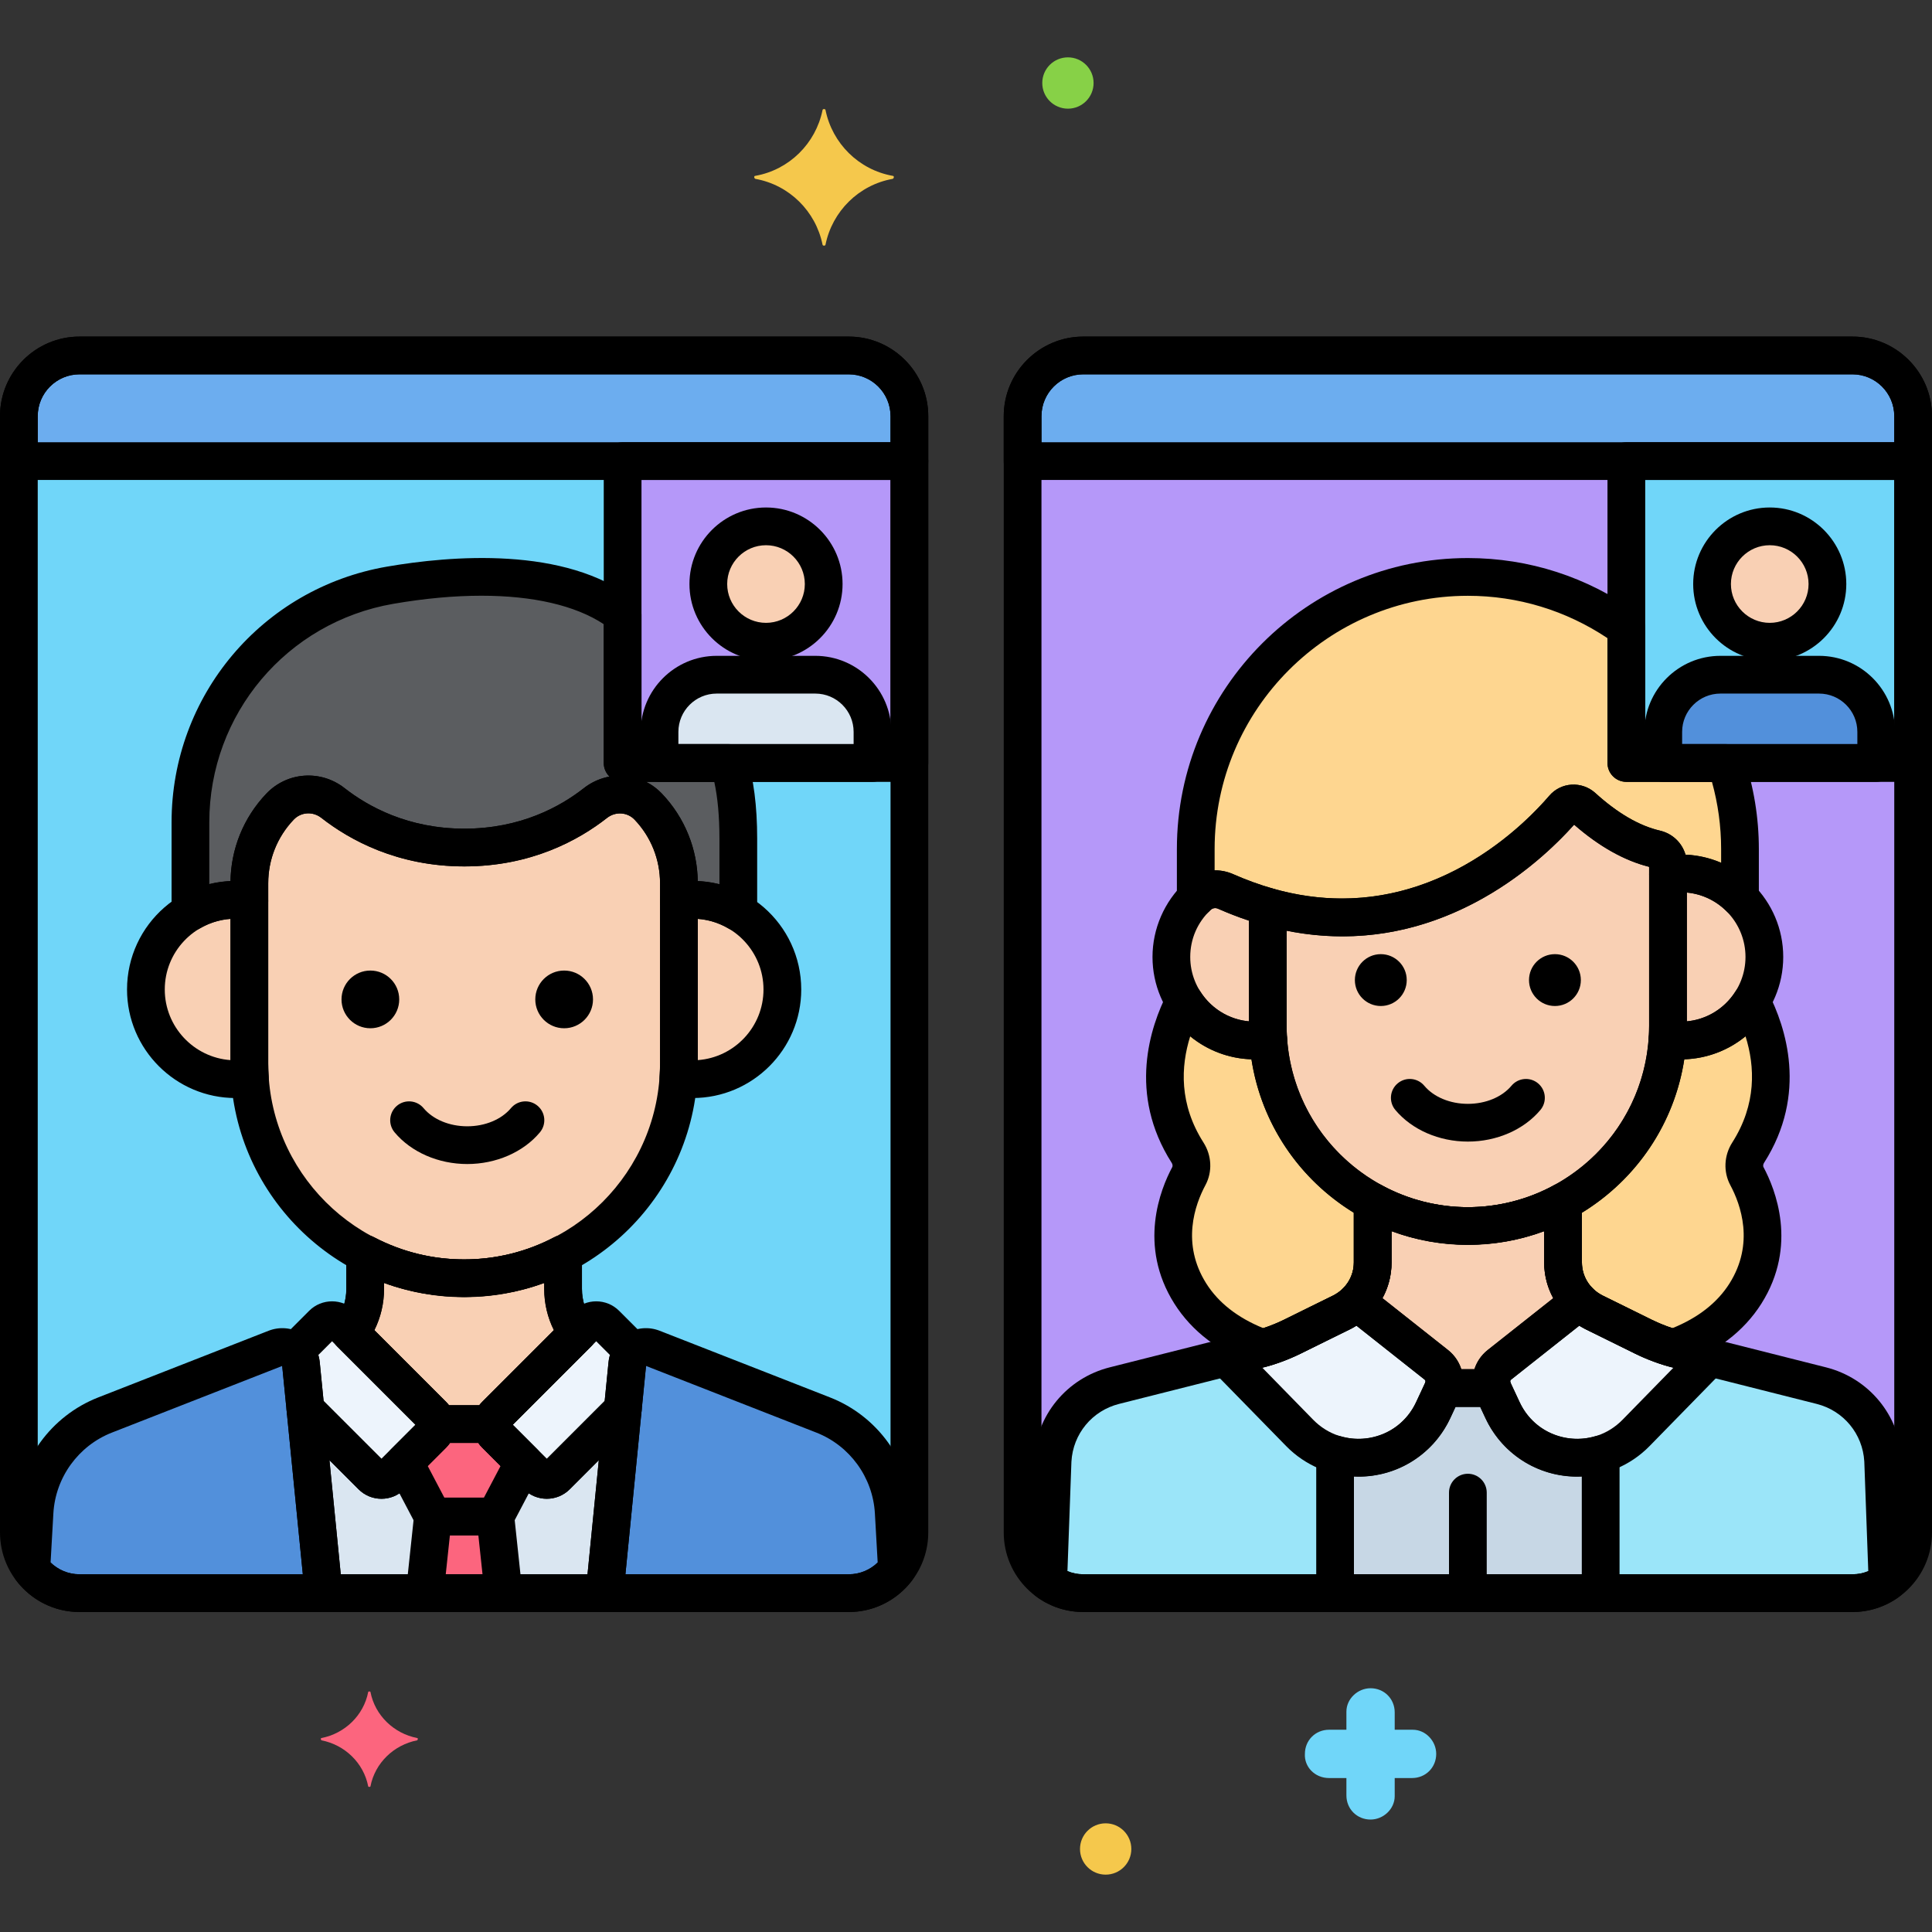 <?xml version="1.0" encoding="utf-8"?>
<!-- Generator: Adobe Illustrator 24.0.0, SVG Export Plug-In . SVG Version: 6.00 Build 0)  -->
<svg version="1.1" xmlns="http://www.w3.org/2000/svg" xmlns:xlink="http://www.w3.org/1999/xlink" x="0px" y="0px"
	 viewBox="0 0 256 256" style="enable-background:new 0 0 256 256;" xml:space="preserve">
<rect x="0" y="0" width="256" height="256" fill="#333333" stroke="none"/>
<style type="text/css">
	.st0{fill:#6CADEF;}
	.st1{fill:#F9D0B4;}
	.st2{fill:#5B5D60;}
	.st3{fill:#9BE5F9;}
	.st4{fill:#FC657E;}
	.st5{fill:#70D6F9;}
	.st6{fill:#F5C84C;}
	.st7{fill:#F98FA6;}
	.st8{fill:#FED690;}
	.st9{fill:#87D147;}
	.st10{fill:#B2E26D;}
	.st11{fill:#EDF4FC;}
	.st12{fill:#FCDD86;}
	.st13{fill:#754E34;}
	.st14{fill:#B598F9;}
	.st15{fill:#5290DB;}
	.st16{fill:#C7D7E5;}
	.st17{fill:#C18E6B;}
	.st18{fill:#DAE6F1;}
	.st19{fill:#3CAADC;}
	.st20{fill:#818182;}
	.st21{fill:#CBEFF7;}
	.st22{fill:#FCA265;}
	.st23{fill:#A57453;}
	.st24{fill:#8652D8;}
	.st25{fill:#966AEA;}
	.st26{fill:#FEB872;}
	.st27{fill:#EDB311;}
	.st28{fill:#EF4460;}
</style>
<g id="Layer_1">
</g>
<g id="Layer_2">
</g>
<g id="Layer_3">
</g>
<g id="Layer_4">
</g>
<g id="Layer_5">
</g>
<g id="Layer_6">
</g>
<g id="Layer_7">
</g>
<g id="Layer_8">
</g>
<g id="Layer_9">
</g>
<g id="Layer_10">
</g>
<g id="Layer_11">
</g>
<g id="Layer_12">
</g>
<g id="Layer_13">
</g>
<g id="Layer_14">
</g>
<g id="Layer_15">
</g>
<g id="Layer_16">
</g>
<g id="Layer_17">
</g>
<g id="Layer_18">
</g>
<g id="Layer_19">
</g>
<g id="Layer_20">
</g>
<g id="Layer_21">
</g>
<g id="Layer_22">
</g>
<g id="Layer_23">
</g>
<g id="Layer_24">
</g>
<g id="Layer_25">
</g>
<g id="Layer_26">
</g>
<g id="Layer_27">
</g>
<g id="Layer_28">
</g>
<g id="Layer_29">
</g>
<g id="Layer_30">
</g>
<g id="Layer_31">
</g>
<g id="Layer_32">
</g>
<g id="Layer_33">
</g>
<g id="Layer_34">
</g>
<g id="Layer_35">
</g>
<g id="Layer_36">
</g>
<g id="Layer_37">
</g>
<g id="Layer_38">
</g>
<g id="Layer_39">
</g>
<g id="Layer_40">
</g>
<g id="Layer_41">
</g>
<g id="Layer_42">
</g>
<g id="Layer_43">
</g>
<g id="Layer_44">
</g>
<g id="Layer_45">
	<g>
		<g>
			<g>
				<path class="st14" d="M245.459,47.1H143.541c-4.423,0-8.041,3.618-8.041,8.041v147.918c0,4.422,3.618,8.041,8.041,8.041h101.918
					c4.423,0,8.041-3.619,8.041-8.041V55.141C253.5,50.719,249.882,47.1,245.459,47.1z"/>
			</g>
		</g>
		<g>
			<g>
				<path class="st5" d="M112.459,47.1H10.541c-4.423,0-8.041,3.618-8.041,8.041v147.918c0,4.422,3.618,8.041,8.041,8.041h101.918
					c4.423,0,8.041-3.619,8.041-8.041V55.141C120.5,50.719,116.882,47.1,112.459,47.1z"/>
			</g>
		</g>
		<g>
			<g>
				<path class="st0" d="M112.459,47.1H10.541c-4.423,0-8.041,3.618-8.041,8.041V61.1h118v-5.959
					C120.5,50.718,116.882,47.1,112.459,47.1z"/>
			</g>
		</g>
		<g>
			<g>
				<path class="st0" d="M245.459,47.1H143.541c-4.423,0-8.041,3.618-8.041,8.041V61.1h118v-5.959
					C253.5,50.718,249.882,47.1,245.459,47.1z"/>
			</g>
		</g>
		<g>
			<g>
				<path class="st3" d="M249.527,193.538c-0.265-4.751-3.588-8.777-8.202-9.939l-5.27-1.33c-0.494-0.125-13.042-3.292-13.689-3.455
					c-1.584-0.399-3.122-0.964-4.587-1.687l-6.556-3.232c-2.518-1.241-4.112-3.805-4.112-6.612v-8.041
					c-3.756,2.047-8.055,3.213-12.612,3.213s-8.856-1.165-12.612-3.213v8.041c0,2.807-1.594,5.371-4.112,6.612l-6.555,3.232
					c-1.465,0.722-3.003,1.288-4.587,1.687c-0.094,0.023-13.602,3.434-13.688,3.455l-5.27,1.33
					c-4.614,1.162-7.937,5.188-8.202,9.939l-0.584,16.061c1.316,0.941,2.92,1.501,4.652,1.501h101.918
					c1.732,0,3.336-0.561,4.652-1.501L249.527,193.538z"/>
			</g>
		</g>
		<g>
			<g>
				<path class="st18" d="M73.721,195.572c-0.701,0.701-1.837,0.701-2.538,0l-5.514-5.514c-0.701-0.701-0.701-1.837,0-2.538
					l10.882-10.882c-1.234-1.664-1.939-3.706-1.939-5.857v-4.631c-3.93,2.057-8.389,3.229-13.111,3.229s-9.181-1.172-13.111-3.229
					v4.631c0,2.151-0.705,4.193-1.94,5.857l10.882,10.882c0.701,0.701,0.701,1.837,0,2.538l-5.514,5.514
					c-0.701,0.701-1.837,0.701-2.538,0l-8.802-8.802l2.41,24.33h37.226l2.41-24.33L73.721,195.572z"/>
			</g>
		</g>
		<g>
			<g>
				<path class="st15" d="M118.424,200.392c-0.327-5.757-3.98-10.796-9.35-12.897l-22.567-8.831
					c-1.537-0.602-3.224,0.431-3.386,2.074L80.113,211.1h32.346c2.603,0,4.92-1.259,6.392-3.191L118.424,200.392z"/>
			</g>
		</g>
		<g>
			<g>
				<path class="st15" d="M39.879,180.738c-0.163-1.643-1.849-2.676-3.386-2.074l-22.567,8.831c-5.37,2.101-9.023,7.14-9.35,12.897
					l-0.427,7.517c1.472,1.933,3.789,3.191,6.392,3.191h32.346L39.879,180.738z"/>
			</g>
		</g>
		<g>
			<g>
				<path class="st1" d="M74.611,170.781v-4.631c-3.93,2.057-8.389,3.229-13.111,3.229s-9.181-1.172-13.111-3.229v4.631
					c0,2.151-0.705,4.193-1.94,5.857l10.882,10.882c0.327,0.327,0.495,0.749,0.517,1.177h7.304c0.022-0.428,0.19-0.85,0.517-1.177
					l10.882-10.882C75.316,174.974,74.611,172.932,74.611,170.781z"/>
			</g>
		</g>
		<g>
			<g>
				<path class="st11" d="M57.331,187.52l-12.062-12.062c-0.701-0.701-1.837-0.701-2.538,0l-3.676,3.677
					c0.445,0.396,0.76,0.948,0.825,1.604l0.597,6.032l8.802,8.802c0.701,0.701,1.837,0.701,2.538,0l5.514-5.514
					C58.032,189.357,58.032,188.22,57.331,187.52z"/>
			</g>
		</g>
		<g>
			<g>
				<path class="st11" d="M80.269,175.457c-0.701-0.701-1.837-0.701-2.538,0L65.669,187.52c-0.701,0.701-0.701,1.837,0,2.538
					l5.514,5.514c0.701,0.701,1.837,0.701,2.538,0l8.802-8.802l0.597-6.032c0.065-0.657,0.38-1.208,0.825-1.604L80.269,175.457z"/>
			</g>
		</g>
		<g>
			<g>
				<polygon class="st4" points="65.634,200.942 57.366,200.942 56.284,211.1 66.716,211.1 				"/>
			</g>
		</g>
		<g>
			<g>
				<path class="st4" d="M65.669,190.058c-0.374-0.374-0.542-0.871-0.517-1.361h-7.304c0.025,0.49-0.143,0.987-0.517,1.361
					l-3.727,3.727l3.762,7.158h8.267l3.762-7.158L65.669,190.058z"/>
			</g>
		</g>
		<g>
			<g>
				<path class="st11" d="M190.321,180.846l-10.589-8.376c-0.564,0.567-1.214,1.059-1.955,1.424l-6.555,3.232
					c-1.465,0.722-3.003,1.288-4.587,1.687c-0.034,0.009-1.874,0.473-4.192,1.058l9.77,9.994c5.332,5.454,14.471,3.896,17.695-3.016
					l1.218-2.611C191.675,183.058,191.342,181.655,190.321,180.846z"/>
			</g>
		</g>
		<g>
			<g>
				<path class="st11" d="M222.366,178.813c-1.584-0.399-3.122-0.964-4.587-1.687l-6.556-3.232
					c-0.742-0.366-1.391-0.857-1.955-1.424l-10.589,8.376c-1.021,0.808-1.354,2.212-0.803,3.393l1.218,2.611
					c3.224,6.912,12.364,8.47,17.695,3.016l9.769-9.994C224.367,179.318,222.599,178.872,222.366,178.813z"/>
			</g>
		</g>
		<g>
			<g>
				<path class="st1" d="M207.112,167.283v-8.041c-3.756,2.047-8.055,3.213-12.612,3.213s-8.856-1.165-12.612-3.213v8.041
					c0,1.98-0.805,3.828-2.156,5.187h0l10.589,8.376c0.933,0.738,1.282,1.971,0.919,3.078h6.521
					c-0.364-1.107-0.014-2.34,0.919-3.078l10.589-8.376C207.917,171.111,207.112,169.263,207.112,167.283z"/>
			</g>
		</g>
		<g>
			<g>
				<path class="st16" d="M199.094,186.85l-1.218-2.611c-0.048-0.103-0.081-0.209-0.115-0.315v0h-6.521v0
					c-0.035,0.106-0.067,0.212-0.115,0.315l-1.218,2.611c-2.397,5.139-8.061,7.311-13.002,5.85v18.4h35.191v-18.4
					C207.155,194.16,201.491,191.988,199.094,186.85z"/>
			</g>
		</g>
		<g>
			<g>
				<path class="st1" d="M222.717,115.731c-0.579,0-1.147,0.049-1.702,0.135v20.073c0,0.598-0.027,1.19-0.067,1.778
					c0.577,0.093,1.165,0.154,1.768,0.154c6.114,0,11.07-4.956,11.07-11.07S228.831,115.731,222.717,115.731z"/>
			</g>
		</g>
		<g>
			<g>
				<path class="st1" d="M219.385,112.498c-2.683-0.622-5.941-2.176-9.675-5.569c-0.739-0.671-1.877-0.616-2.527,0.142
					c-4.038,4.714-18.358,19.014-39.198,13.078v15.791c0,14.583,11.932,26.515,26.515,26.515s26.515-11.932,26.515-26.515v-21.422
					C221.015,113.543,220.333,112.717,219.385,112.498z"/>
			</g>
		</g>
		<g>
			<g>
				<path class="st1" d="M167.985,135.939v-15.791c-1.821-0.519-3.691-1.19-5.608-2.037c-1.236-0.546-2.681-0.295-3.667,0.63
					c-2.151,2.017-3.497,4.878-3.497,8.06c0,6.114,4.957,11.07,11.07,11.07c0.604,0,1.191-0.062,1.768-0.154
					C168.012,137.129,167.985,136.537,167.985,135.939z"/>
			</g>
		</g>
		<g>
			<g>
				<path class="st8" d="M231.64,152.735c5.064-7.943,2.673-15.676,0.438-20.043c-1.96,3.109-5.415,5.18-9.362,5.18
					c-0.603,0-1.191-0.062-1.768-0.154c-0.623,9.277-6.066,17.289-13.837,21.524v8.041c0,2.574,1.351,4.93,3.515,6.263
					c0.867,0.534-0.233-0.093,7.152,3.581c0.994,0.49,2.306,1.009,3.318,1.326c0.201,0.063,0.404,0.118,0.606,0.175
					c3.902-1.428,7.345-3.695,9.575-7.226c4.089-6.474,1.703-12.746,0.198-15.554C230.947,154.861,231.038,153.678,231.64,152.735z"
					/>
			</g>
		</g>
		<g>
			<g>
				<path class="st8" d="M168.051,137.717c-0.577,0.093-1.165,0.154-1.768,0.154c-3.947,0-7.401-2.072-9.362-5.18
					c-2.234,4.368-4.626,12.101,0.439,20.044c0.602,0.943,0.693,2.126,0.164,3.113c-1.505,2.808-3.891,9.08,0.198,15.554
					c2.23,3.531,5.673,5.798,9.575,7.226c0.202-0.057,0.406-0.112,0.606-0.175c1.011-0.317,2.324-0.836,3.318-1.326
					c7.865-3.913,6.35-3.087,7.152-3.581c2.164-1.333,3.515-3.689,3.515-6.263v-8.041
					C174.117,155.007,168.674,146.995,168.051,137.717z"/>
			</g>
		</g>
		<g>
			<g>
				<path class="st1" d="M85.893,106.882c-1.861-1.952-4.886-2.131-7.008-0.466c-3.354,2.632-9.157,5.886-17.354,5.886
					c-8.217,0-14.051-3.27-17.419-5.906c-2.119-1.659-5.139-1.473-6.996,0.475l-0.01,0.01c-2.61,2.737-4.066,6.373-4.066,10.155
					v23.884c0,15.652,12.806,28.458,28.459,28.458c15.652,0,28.459-12.806,28.459-28.458v-23.884
					C89.959,113.254,88.503,109.618,85.893,106.882z"/>
			</g>
		</g>
		<g>
			<g>
				<path class="st1" d="M91.785,119.231c-0.622,0-1.231,0.052-1.826,0.145v21.544c0,0.642-0.029,1.277-0.072,1.908
					c0.62,0.1,1.25,0.166,1.898,0.166c6.562,0,11.882-5.32,11.882-11.882C103.667,124.55,98.347,119.231,91.785,119.231z"/>
			</g>
		</g>
		<g>
			<g>
				<path class="st1" d="M33.041,140.92v-21.544c-0.596-0.092-1.204-0.145-1.826-0.145c-6.562,0-11.882,5.32-11.882,11.882
					c0,6.562,5.32,11.882,11.882,11.882c0.648,0,1.278-0.066,1.898-0.166v0C33.071,142.196,33.041,141.562,33.041,140.92z"/>
			</g>
		</g>
		<g>
			<g>
				<path class="st8" d="M228.687,101.1H215.5V83.25c-5.925-4.273-13.179-6.805-21-6.805c-19.831,0-36.056,16.226-36.056,36.056
					v6.516c0.09-0.09,0.173-0.188,0.266-0.275c0.986-0.925,2.43-1.176,3.667-0.63c1.917,0.847,3.787,1.518,5.608,2.037
					c20.84,5.936,35.16-8.365,39.198-13.078c0.649-0.758,1.788-0.813,2.527-0.142c3.734,3.393,6.992,4.947,9.675,5.569
					c0.949,0.22,1.631,1.045,1.631,2.02v1.349c0.555-0.086,1.122-0.135,1.702-0.135c3.063,0,5.835,1.245,7.839,3.255v-6.485
					C230.556,108.52,229.892,104.688,228.687,101.1z"/>
			</g>
		</g>
		<g>
			<g>
				<path class="st2" d="M96.557,101.1H82.5V81.429c-6.773-5.324-18.8-5.957-30.801-3.884c-15.29,2.64-26.465,15.899-26.465,31.416
					v11.897c1.758-1.028,3.797-1.626,5.981-1.626c0.622,0,1.231,0.052,1.826,0.145v-2.339c0-3.782,1.456-7.418,4.066-10.155
					l0.01-0.01c1.857-1.947,4.877-2.133,6.996-0.475c3.368,2.636,9.202,5.906,17.419,5.906c8.197,0,14-3.254,17.354-5.887
					c2.121-1.665,5.147-1.485,7.008,0.466c2.61,2.737,4.066,6.373,4.066,10.155v2.339c0.596-0.092,1.205-0.145,1.826-0.145
					c2.21,0,4.271,0.614,6.044,1.665v-9.769C97.829,106.699,97.33,103.461,96.557,101.1z"/>
			</g>
		</g>
		<g>
			<g>
				<rect x="82.5" y="61.1" class="st14" width="38" height="40"/>
			</g>
		</g>
		<g>
			<g>
				<rect x="215.5" y="61.1" class="st5" width="38" height="40"/>
			</g>
		</g>
		<g>
			<g>
				<circle class="st1" cx="101.5" cy="77.388" r="7.643"/>
			</g>
		</g>
		<g>
			<g>
				<path class="st18" d="M108.033,89.402H94.967c-4.167,0-7.577,3.41-7.577,7.577v4.121h28.221v-4.121
					C115.61,92.812,112.201,89.402,108.033,89.402z"/>
			</g>
		</g>
		<g>
			<g>
				<circle class="st1" cx="234.5" cy="77.388" r="7.643"/>
			</g>
		</g>
		<g>
			<g>
				<path class="st15" d="M241.033,89.402h-13.066c-4.167,0-7.577,3.41-7.577,7.577v4.121h28.221v-4.121
					C248.61,92.812,245.201,89.402,241.033,89.402z"/>
			</g>
		</g>
		<g>
			<g>
				<path class="st5" d="M187.206,229.2h-2.4v-2.3c0-1.8-1.4-3.2-3.2-3.2c-1.7,0-3.2,1.4-3.2,3.1v2.4h-2.3c-1.8,0-3.2,1.4-3.2,3.2
					c-0.1,1.7,1.3,3.2,3.2,3.2h2.3v2.3c0,1.8,1.4,3.2,3.2,3.2c1.7,0,3.2-1.4,3.2-3.1v-2.4h2.3c1.8,0,3.2-1.4,3.2-3.2
					C190.306,230.7,188.906,229.2,187.206,229.2z"/>
			</g>
		</g>
		<g>
			<g>
				<path class="st6" d="M146.506,241.6c-1.878,0-3.4,1.522-3.4,3.4c0,1.878,1.522,3.4,3.4,3.4c1.878,0,3.4-1.522,3.4-3.4
					C149.906,243.122,148.384,241.6,146.506,241.6z"/>
			</g>
		</g>
		<g>
			<g>
				<path class="st9" d="M141.506,7.6c-1.878,0-3.4,1.522-3.4,3.4c0,1.878,1.522,3.4,3.4,3.4c1.878,0,3.4-1.522,3.4-3.4
					C144.906,9.122,143.384,7.6,141.506,7.6z"/>
			</g>
		</g>
		<g>
			<g>
				<path class="st4" d="M55.288,230.3c-3.1-0.6-5.6-3-6.2-6.1c0-0.1-0.3-0.1-0.3,0c-0.6,3.1-3.1,5.5-6.2,6.1c-0.1,0-0.1,0.2,0,0.3
					c3.1,0.6,5.6,3,6.2,6.1c0,0.1,0.3,0.1,0.3,0c0.6-3.1,3.1-5.5,6.2-6.1C55.388,230.5,55.388,230.3,55.288,230.3z"/>
			</g>
		</g>
		<g>
			<g>
				<path class="st6" d="M118.288,23.3c-4.5-0.8-8-4.3-8.9-8.7c0-0.2-0.4-0.2-0.4,0c-0.9,4.4-4.4,7.9-8.9,8.7c-0.2,0-0.2,0.3,0,0.4
					c4.5,0.8,8,4.3,8.9,8.7c0,0.2,0.4,0.2,0.4,0c0.9-4.4,4.4-7.9,8.9-8.7C118.488,23.6,118.488,23.3,118.288,23.3z"/>
			</g>
		</g>
		<g>
			<g>
				<g>
					<path d="M245.459,44.6H143.541C137.729,44.6,133,49.329,133,55.141v147.918c0,5.813,4.729,10.541,10.541,10.541h101.918
						c5.813,0,10.541-4.729,10.541-10.541V55.141C256,49.329,251.271,44.6,245.459,44.6z M251,203.059
						c0,3.055-2.485,5.541-5.541,5.541H143.541c-3.056,0-5.541-2.486-5.541-5.541V55.141c0-3.055,2.485-5.541,5.541-5.541h101.918
						c3.056,0,5.541,2.486,5.541,5.541V203.059z"/>
				</g>
			</g>
		</g>
		<g>
			<g>
				<path d="M194.5,195.281c-1.381,0-2.5,1.119-2.5,2.5v12.886c0,1.381,1.119,2.5,2.5,2.5s2.5-1.119,2.5-2.5v-12.886
					C197,196.4,195.881,195.281,194.5,195.281z"/>
			</g>
		</g>
		<g>
			<g>
				<path d="M203.804,143.552c-1.059-0.886-2.635-0.748-3.522,0.31c-1.262,1.505-3.423,2.404-5.781,2.404s-4.52-0.899-5.781-2.405
					c-0.886-1.057-2.464-1.197-3.521-0.31c-1.059,0.887-1.197,2.463-0.311,3.522c2.2,2.625,5.794,4.193,9.613,4.193
					s7.412-1.567,9.613-4.192C205,146.016,204.861,144.439,203.804,143.552z"/>
			</g>
		</g>
		<g>
			<g>
				<path d="M206.036,126.43c-1.897,0-3.435,1.538-3.435,3.436c0,1.897,1.538,3.435,3.435,3.435c1.897,0,3.436-1.538,3.436-3.435
					C209.471,127.968,207.933,126.43,206.036,126.43z"/>
			</g>
		</g>
		<g>
			<g>
				<path d="M182.964,126.43c-1.897,0-3.436,1.538-3.436,3.436c0,1.897,1.538,3.435,3.436,3.435s3.435-1.538,3.435-3.435
					C186.4,127.968,184.861,126.43,182.964,126.43z"/>
			</g>
		</g>
		<g>
			<g>
				<g>
					<path d="M112.459,44.6H10.541C4.729,44.6,0,49.329,0,55.141v147.918c0,5.813,4.729,10.541,10.541,10.541h101.918
						c5.813,0,10.541-4.729,10.541-10.541V55.141C123,49.329,118.271,44.6,112.459,44.6z M118,203.059
						c0,3.055-2.485,5.541-5.541,5.541H10.541C7.485,208.6,5,206.114,5,203.059V55.141c0-3.055,2.485-5.541,5.541-5.541h101.918
						c3.056,0,5.541,2.486,5.541,5.541V203.059z"/>
				</g>
			</g>
		</g>
		<g>
			<g>
				<path d="M71.229,146.52c-1.056-0.886-2.634-0.748-3.521,0.31c-1.265,1.509-3.431,2.41-5.794,2.41
					c-2.364,0-4.53-0.901-5.795-2.41c-0.886-1.057-2.464-1.196-3.521-0.31c-1.059,0.887-1.197,2.464-0.311,3.522
					c2.203,2.629,5.802,4.198,9.627,4.198c3.824,0,7.423-1.569,9.626-4.198C72.427,148.984,72.288,147.407,71.229,146.52z"/>
			</g>
		</g>
		<g>
			<g>
				<path d="M74.753,128.603c-2.112,0-3.824,1.712-3.824,3.823c0,2.112,1.712,3.823,3.824,3.823c2.112,0,3.823-1.712,3.823-3.823
					C78.576,130.314,76.865,128.603,74.753,128.603z"/>
			</g>
		</g>
		<g>
			<g>
				<path d="M49.075,128.603c-2.112,0-3.823,1.712-3.823,3.823c0,2.112,1.712,3.823,3.823,3.823c2.112,0,3.824-1.712,3.824-3.823
					C52.898,130.314,51.187,128.603,49.075,128.603z"/>
			</g>
		</g>
		<g>
			<g>
				<g>
					<path d="M112.459,44.6H10.541C4.729,44.6,0,49.329,0,55.141V61.1c0,1.381,1.119,2.5,2.5,2.5h118c1.381,0,2.5-1.119,2.5-2.5
						v-5.959C123,49.329,118.271,44.6,112.459,44.6z M118,58.6H5v-3.459c0-3.055,2.485-5.541,5.541-5.541h101.918
						c3.056,0,5.541,2.486,5.541,5.541V58.6z"/>
				</g>
			</g>
		</g>
		<g>
			<g>
				<g>
					<path d="M245.459,44.6H143.541C137.729,44.6,133,49.329,133,55.141V61.1c0,1.381,1.119,2.5,2.5,2.5h118
						c1.381,0,2.5-1.119,2.5-2.5v-5.959C256,49.329,251.271,44.6,245.459,44.6z M251,58.6H138v-3.459
						c0-3.055,2.485-5.541,5.541-5.541h101.918c3.056,0,5.541,2.486,5.541,5.541V58.6z"/>
				</g>
			</g>
		</g>
		<g>
			<g>
				<g>
					<path d="M252.024,193.447c0-0.016-0.001-0.032-0.002-0.048c-0.327-5.875-4.381-10.788-10.086-12.224l-18.96-4.786
						c-1.413-0.356-2.789-0.862-4.092-1.504l-6.556-3.232c-1.676-0.826-2.717-2.5-2.717-4.37v-8.041
						c0-0.882-0.465-1.699-1.224-2.149c-0.757-0.45-1.697-0.467-2.473-0.046c-3.491,1.903-7.438,2.908-11.416,2.908
						s-7.925-1.005-11.416-2.908c-0.773-0.421-1.715-0.404-2.473,0.046c-0.759,0.45-1.224,1.267-1.224,2.149v8.041
						c0,1.869-1.041,3.543-2.717,4.37l-6.557,3.232c-1.302,0.643-2.678,1.148-4.087,1.503c-0.094,0.023-13.615,3.437-13.693,3.457
						l-5.27,1.33c-5.706,1.437-9.76,6.349-10.089,12.272l-0.585,16.061c-0.031,0.838,0.361,1.637,1.044,2.125
						c1.801,1.288,3.913,1.968,6.106,1.968h101.918c2.193,0,4.306-0.68,6.106-1.968c0.683-0.488,1.075-1.286,1.044-2.125
						L252.024,193.447z M245.459,208.6H143.541c-0.726,0-1.436-0.144-2.099-0.421l0.527-14.501c0.205-3.679,2.743-6.754,6.316-7.654
						l5.276-1.331c0.177-0.045,13.513-3.412,13.682-3.454c1.755-0.442,3.465-1.071,5.082-1.869l6.556-3.232
						c3.396-1.674,5.506-5.067,5.506-8.854v-4.159c6.449,2.409,13.775,2.409,20.225,0v4.159c0,3.787,2.109,7.18,5.506,8.854
						l6.555,3.232c1.618,0.798,3.328,1.427,5.082,1.868l18.96,4.786c3.565,0.897,6.1,3.962,6.314,7.631l0.528,14.524
						C246.895,208.457,246.185,208.6,245.459,208.6z"/>
				</g>
			</g>
		</g>
		<g>
			<g>
				<g>
					<path d="M83.593,184.51c-0.956-0.452-2.091-0.254-2.837,0.492l-8.304,8.304l-4.517-4.518l10.383-10.383
						c0.877-0.876,0.979-2.262,0.24-3.257c-0.947-1.276-1.447-2.786-1.447-4.367v-4.631c0-0.875-0.457-1.686-1.205-2.139
						c-0.75-0.453-1.681-0.483-2.454-0.076c-3.732,1.953-7.754,2.944-11.952,2.944s-8.22-0.99-11.951-2.944
						c-0.773-0.406-1.705-0.376-2.454,0.076c-0.748,0.453-1.205,1.264-1.205,2.139v4.631c0,1.582-0.501,3.091-1.447,4.367
						c-0.739,0.995-0.638,2.381,0.239,3.258l10.383,10.383l-4.517,4.517l-8.304-8.303c-0.746-0.747-1.881-0.944-2.837-0.492
						c-0.955,0.452-1.522,1.455-1.419,2.506l2.41,24.33c0.127,1.279,1.203,2.253,2.488,2.253h37.227
						c1.285,0,2.361-0.975,2.488-2.253l2.41-24.33C85.115,185.965,84.548,184.962,83.593,184.51z M77.849,208.6H45.151
						l-1.498-15.118l3.857,3.857c0.812,0.812,1.89,1.258,3.037,1.258s2.226-0.446,3.037-1.258l5.514-5.514
						c0.812-0.812,1.258-1.89,1.258-3.038s-0.446-2.226-1.258-3.037l-9.493-9.493c0.845-1.693,1.284-3.554,1.284-5.478v-0.796
						c6.787,2.49,14.435,2.491,21.222,0v0.796c0,1.924,0.439,3.784,1.283,5.478l-9.493,9.493c-0.812,0.812-1.258,1.89-1.258,3.038
						s0.446,2.226,1.258,3.037l5.514,5.515c0,0,0,0,0,0c1.676,1.673,4.4,1.673,6.074-0.001l3.857-3.857L77.849,208.6z"/>
				</g>
			</g>
		</g>
		<g>
			<g>
				<g>
					<path d="M120.92,200.25c-0.382-6.713-4.674-12.634-10.935-15.083l-22.567-8.831c-1.468-0.575-3.081-0.432-4.426,0.392
						c-1.345,0.824-2.204,2.196-2.359,3.764l-3.008,30.362c-0.069,0.703,0.161,1.402,0.636,1.925
						c0.474,0.523,1.146,0.822,1.853,0.822h32.346c3.305,0,6.359-1.522,8.381-4.177c0.36-0.474,0.54-1.062,0.507-1.656
						L120.92,200.25z M112.459,208.6H82.872l2.724-27.608l22.567,8.831c4.446,1.739,7.494,5.944,7.765,10.71l0.369,6.5
						C115.266,208.038,113.906,208.6,112.459,208.6z"/>
				</g>
			</g>
		</g>
		<g>
			<g>
				<g>
					<path d="M42.367,180.491c-0.155-1.569-1.016-2.94-2.36-3.764c-1.344-0.824-2.958-0.966-4.425-0.392l-22.567,8.831
						c-6.261,2.45-10.553,8.371-10.935,15.083l-0.427,7.517c-0.033,0.595,0.146,1.182,0.507,1.656
						c2.021,2.654,5.076,4.177,8.381,4.177h32.346c0.706,0,1.379-0.298,1.853-0.822c0.475-0.523,0.705-1.222,0.636-1.925
						L42.367,180.491z M10.541,208.6c-1.447,0-2.807-0.563-3.838-1.567l0.369-6.5c0.271-4.767,3.318-8.971,7.765-10.71l22.557-8.826
						l2.733,27.604H10.541z"/>
				</g>
			</g>
		</g>
		<g>
			<g>
				<g>
					<path d="M78.559,175.148c-0.947-1.276-1.447-2.786-1.447-4.367v-4.631c0-0.875-0.457-1.686-1.205-2.139
						c-0.75-0.453-1.681-0.483-2.454-0.076c-3.732,1.953-7.754,2.944-11.952,2.944s-8.22-0.991-11.952-2.944
						c-0.773-0.406-1.705-0.376-2.454,0.076c-0.748,0.453-1.205,1.264-1.205,2.139v4.631c0,1.581-0.5,3.091-1.447,4.367
						c-0.738,0.995-0.637,2.381,0.24,3.257l10.7,10.701c0.197,1.192,1.231,2.091,2.467,2.091h7.303c1.235,0,2.27-0.898,2.467-2.091
						l10.7-10.701C79.195,177.529,79.297,176.143,78.559,175.148z M63.901,185.752c-0.14,0.14-0.27,0.289-0.388,0.445h-4.027
						c-0.118-0.156-0.248-0.305-0.388-0.445l-9.493-9.494c0.844-1.693,1.283-3.554,1.283-5.478v-0.796
						c6.787,2.491,14.436,2.491,21.223,0v0.796c0,1.924,0.439,3.784,1.283,5.478L63.901,185.752z"/>
				</g>
			</g>
		</g>
		<g>
			<g>
				<g>
					<path d="M59.099,185.752L47.037,173.69c-1.674-1.675-4.4-1.675-6.074,0l-3.676,3.676c-0.487,0.486-0.752,1.144-0.732,1.832
						c0.021,0.688,0.322,1.329,0.836,1.787l0.598,6.032c0.058,0.575,0.312,1.112,0.721,1.521l8.802,8.803
						c0.838,0.836,1.937,1.255,3.037,1.255c1.1,0,2.2-0.419,3.037-1.256l5.514-5.514c0.812-0.812,1.258-1.89,1.258-3.038
						C60.356,187.642,59.91,186.563,59.099,185.752z M50.548,193.306l-7.672-7.672l-0.509-5.14
						c-0.032-0.324-0.096-0.642-0.188-0.949L44,177.724l11.064,11.065L50.548,193.306z"/>
				</g>
			</g>
		</g>
		<g>
			<g>
				<g>
					<path d="M86.444,179.206c0.02-0.688-0.244-1.354-0.731-1.84l-3.676-3.676c-1.674-1.675-4.4-1.675-6.074,0l-12.062,12.062
						c-0.812,0.811-1.258,1.89-1.258,3.037c0,1.147,0.446,2.226,1.258,3.037l5.514,5.516c0.838,0.836,1.938,1.255,3.037,1.255
						c1.1,0,2.2-0.419,3.037-1.256l8.802-8.802c0.409-0.409,0.663-0.946,0.721-1.521L85.608,181
						C86.122,180.543,86.424,179.894,86.444,179.206z M80.633,180.494l-0.509,5.14l-7.672,7.672l-4.517-4.518L79,177.724
						l1.821,1.821C80.729,179.853,80.665,180.17,80.633,180.494z"/>
				</g>
			</g>
		</g>
		<g>
			<g>
				<g>
					<path d="M69.202,210.835l-1.082-10.158c-0.136-1.271-1.208-2.235-2.486-2.235h-8.268c-1.278,0-2.351,0.964-2.486,2.235
						l-1.082,10.158c-0.075,0.705,0.153,1.409,0.627,1.936c0.475,0.527,1.15,0.829,1.859,0.829h10.432
						c0.709,0,1.385-0.301,1.859-0.829C69.049,212.244,69.277,211.541,69.202,210.835z M59.064,208.6l0.55-5.158h3.771l0.55,5.158
						H59.064z"/>
				</g>
			</g>
		</g>
		<g>
			<g>
				<g>
					<path d="M71.163,192.017l-3.52-3.521c-0.046-0.567-0.284-1.106-0.681-1.523c-0.473-0.496-1.127-0.777-1.812-0.777h-7.303
						c-0.685,0-1.339,0.281-1.812,0.777c-0.396,0.417-0.635,0.956-0.681,1.523l-3.52,3.521c-0.774,0.774-0.955,1.961-0.445,2.931
						l3.762,7.158c0.432,0.822,1.284,1.337,2.213,1.337h8.268c0.929,0,1.781-0.515,2.213-1.337l3.762-7.158
						C72.118,193.979,71.938,192.791,71.163,192.017z M64.123,198.442h-5.246l-2.203-4.191l2.424-2.424
						c0.194-0.194,0.367-0.405,0.52-0.63h3.766c0.151,0.224,0.324,0.435,0.519,0.628l2.425,2.426L64.123,198.442z"/>
				</g>
			</g>
		</g>
		<g>
			<g>
				<g>
					<path d="M191.871,178.885l-10.589-8.376c-0.998-0.789-2.428-0.704-3.323,0.198c-0.401,0.403-0.835,0.722-1.288,0.945
						l-6.556,3.232c-1.304,0.643-2.681,1.149-4.1,1.506l-4.186,1.057c-0.868,0.219-1.552,0.884-1.795,1.746
						c-0.243,0.861-0.007,1.786,0.618,2.426l9.77,9.994c2.546,2.604,6.014,4.038,9.593,4.037c0.748,0,1.502-0.063,2.253-0.19
						c4.34-0.74,8.042-3.563,9.903-7.553l1.218-2.61C194.436,183.055,193.811,180.418,191.871,178.885z M188.858,183.182
						l-1.218,2.61c-1.185,2.54-3.449,4.267-6.212,4.738c-2.76,0.472-5.471-0.408-7.43-2.413l-6.731-6.886
						c1.744-0.441,3.446-1.068,5.059-1.863l6.557-3.233c0.29-0.143,0.573-0.302,0.851-0.477l9.037,7.148
						C188.883,182.897,188.92,183.051,188.858,183.182z"/>
				</g>
			</g>
		</g>
		<g>
			<g>
				<g>
					<path d="M228.965,179.193c-0.243-0.861-0.927-1.527-1.794-1.746l-4.194-1.059c-1.411-0.355-2.788-0.861-4.092-1.504
						l-6.555-3.232c-0.454-0.224-0.888-0.542-1.289-0.946c-0.895-0.9-2.324-0.986-3.323-0.198l-10.588,8.375
						c-1.94,1.534-2.565,4.17-1.52,6.411l1.218,2.611c0,0,0,0,0,0c1.861,3.99,5.563,6.813,9.903,7.553
						c0.751,0.128,1.504,0.19,2.253,0.19c3.578,0,7.047-1.434,9.593-4.037l9.77-9.994
						C228.972,180.979,229.208,180.054,228.965,179.193z M215.001,188.118c-1.959,2.004-4.663,2.885-7.43,2.413
						c-2.763-0.471-5.027-2.198-6.212-4.738v0l-1.218-2.611c-0.062-0.131-0.024-0.285,0.089-0.375l9.036-7.148
						c0.277,0.175,0.562,0.334,0.852,0.478l6.556,3.232c1.613,0.795,3.314,1.422,5.059,1.863L215.001,188.118z"/>
				</g>
			</g>
		</g>
		<g>
			<g>
				<g>
					<g>
						<path d="M211.041,170.708c-0.921-0.927-1.429-2.143-1.429-3.425v-8.041c0-0.882-0.465-1.699-1.224-2.149
							c-0.757-0.45-1.697-0.467-2.473-0.046c-3.491,1.903-7.438,2.908-11.416,2.908s-7.925-1.005-11.416-2.908
							c-0.773-0.421-1.715-0.404-2.473,0.046c-0.759,0.45-1.224,1.267-1.224,2.149v8.041c0,1.282-0.508,2.498-1.429,3.424
							c-0.502,0.505-0.766,1.201-0.723,1.912c0.042,0.711,0.386,1.371,0.944,1.813l10.589,8.375c0.12,0.096,0.126,0.241,0.095,0.336
							c-0.25,0.762-0.12,1.598,0.35,2.247c0.471,0.649,1.224,1.034,2.025,1.034h6.521c0.802,0,1.555-0.385,2.025-1.034
							c0.47-0.649,0.6-1.485,0.35-2.247c-0.031-0.095-0.025-0.241,0.095-0.336l10.589-8.376c0.559-0.442,0.902-1.101,0.944-1.812
							C211.807,171.908,211.544,171.212,211.041,170.708z M197.129,178.886c-0.841,0.665-1.438,1.557-1.753,2.539h-1.752
							c-0.314-0.982-0.912-1.874-1.753-2.539l-8.695-6.878c0.791-1.436,1.212-3.051,1.212-4.725v-4.159
							c6.449,2.409,13.775,2.409,20.225,0v4.159c0,1.674,0.421,3.289,1.212,4.725L197.129,178.886z"/>
					</g>
				</g>
			</g>
		</g>
		<g>
			<g>
				<g>
					<path d="M213.592,190.697c-0.631-0.473-1.447-0.619-2.205-0.395c-4.037,1.193-8.252-0.704-10.027-4.509l-1.188-2.542
						l-0.032-0.097c-0.334-1.031-1.294-1.729-2.378-1.729h-6.521c-1.084,0-2.047,0.727-2.381,1.758l-1.218,2.611
						c-1.775,3.806-5.989,5.703-10.027,4.509c-0.759-0.225-1.575-0.077-2.205,0.395c-0.632,0.472-1.004,1.214-1.004,2.003v18.4
						c0,1.381,1.119,2.5,2.5,2.5h35.191c1.381,0,2.5-1.119,2.5-2.5v-18.4C214.596,191.911,214.224,191.169,213.592,190.697z
						 M209.596,208.6h-30.191v-12.955c5.329,0.262,10.408-2.68,12.768-7.739l0.691-1.482h3.273l0.691,1.482
						c2.358,5.059,7.425,8,12.768,7.739V208.6z"/>
				</g>
			</g>
		</g>
		<g>
			<g>
				<g>
					<path d="M222.717,113.231c-0.68,0-1.381,0.055-2.084,0.164c-1.219,0.189-2.117,1.238-2.117,2.471v20.073
						c0,0.541-0.025,1.076-0.062,1.608c-0.088,1.29,0.821,2.433,2.098,2.638c0.778,0.125,1.486,0.186,2.165,0.186
						c7.482,0,13.57-6.087,13.57-13.57S230.199,113.231,222.717,113.231z M223.516,135.334v-17.066
						c4.353,0.404,7.771,4.077,7.771,8.533S227.868,134.93,223.516,135.334z"/>
				</g>
			</g>
		</g>
		<g>
			<g>
				<g>
					<path d="M219.949,110.062c-2.738-0.635-5.618-2.312-8.559-4.983c-0.854-0.776-1.995-1.178-3.149-1.109
						c-1.153,0.072-2.204,0.596-2.957,1.474v0c-3.065,3.577-12.969,13.611-27.471,13.61c-2.873,0-5.929-0.394-9.145-1.31
						c-0.75-0.215-1.564-0.064-2.19,0.409c-0.626,0.472-0.994,1.211-0.994,1.995v15.791c0,15.999,13.017,29.016,29.016,29.016
						s29.016-13.017,29.016-29.016v-21.422C223.516,112.381,222.049,110.549,219.949,110.062z M209.081,108.697L209.081,108.697
						c0,0-0.001,0.001-0.001,0.001C209.08,108.698,209.081,108.698,209.081,108.697z M218.516,135.939
						c0,13.242-10.773,24.016-24.016,24.016s-24.016-10.773-24.016-24.016v-12.613c19.788,3.965,33.546-8.947,38.096-14.055
						c3.3,2.882,6.638,4.76,9.936,5.588V135.939z"/>
				</g>
			</g>
		</g>
		<g>
			<g>
				<g>
					<path d="M170.484,135.939v-15.791c0-1.117-0.74-2.098-1.814-2.404c-1.755-0.5-3.532-1.146-5.283-1.919
						c-2.157-0.952-4.664-0.522-6.387,1.093c-2.725,2.555-4.287,6.157-4.287,9.883c0,7.483,6.088,13.57,13.57,13.57
						c0.679,0,1.387-0.061,2.165-0.186c1.276-0.205,2.186-1.349,2.098-2.638C170.51,137.015,170.484,136.48,170.484,135.939z
						 M165.484,135.334c-4.353-0.404-7.771-4.077-7.771-8.533c0-2.384,0.962-4.599,2.708-6.237c0.167-0.157,0.382-0.239,0.6-0.239
						c0.117,0,0.235,0.024,0.347,0.073c1.361,0.601,2.74,1.134,4.117,1.593V135.334z"/>
				</g>
			</g>
		</g>
		<g>
			<g>
				<g>
					<path d="M233.747,154.079c5.832-9.144,2.853-18.038,0.558-22.526c-0.409-0.8-1.216-1.319-2.113-1.359
						c-0.89-0.031-1.747,0.404-2.227,1.164c-1.586,2.514-4.295,4.014-7.248,4.014c-0.41,0-0.858-0.04-1.372-0.123
						c-0.693-0.111-1.403,0.075-1.953,0.512c-0.551,0.438-0.891,1.087-0.938,1.789c-0.552,8.23-5.239,15.519-12.538,19.497
						c-0.804,0.438-1.304,1.28-1.304,2.195v8.041c0,3.441,1.759,6.578,4.703,8.392l0.127,0.078c0.441,0.274,0.521,0.313,1.485,0.783
						c0.839,0.409,2.439,1.189,5.746,2.834c1.073,0.529,2.516,1.106,3.676,1.469c0.172,0.054,0.344,0.103,0.517,0.151l0.151,0.043
						c0.225,0.064,0.455,0.096,0.686,0.096c0.291,0,0.582-0.051,0.859-0.152c4.854-1.777,8.498-4.549,10.83-8.239
						c4.868-7.71,1.822-15.206,0.287-18.07C233.576,154.474,233.646,154.237,233.747,154.079z M229.532,151.391
						c-1.1,1.724-1.199,3.884-0.26,5.638c1.393,2.599,3.231,7.75-0.107,13.038c-1.611,2.55-4.153,4.54-7.564,5.923
						c-0.879-0.292-1.938-0.721-2.708-1.1c-3.318-1.651-4.93-2.436-5.774-2.848c-0.815-0.397-0.815-0.397-1.042-0.538l-0.139-0.086
						c-1.456-0.896-2.325-2.442-2.325-4.134v-6.6c7.349-4.499,12.266-11.891,13.558-20.319c3.017-0.099,5.851-1.185,8.122-3.047
						C232.55,141.319,232.769,146.315,229.532,151.391z"/>
				</g>
			</g>
		</g>
		<g>
			<g>
				<g>
					<path d="M183.084,157.046c-7.299-3.978-11.986-11.267-12.538-19.497c-0.047-0.701-0.387-1.351-0.938-1.789
						c-0.55-0.438-1.26-0.624-1.953-0.512c-0.514,0.083-0.962,0.123-1.372,0.123c-2.953,0-5.662-1.5-7.247-4.014
						c-0.479-0.759-1.31-1.19-2.227-1.164c-0.897,0.041-1.704,0.559-2.113,1.359c-2.296,4.487-5.276,13.381,0.557,22.526
						c0.101,0.158,0.171,0.395,0.067,0.587c-1.535,2.865-4.58,10.36,0.288,18.07c2.331,3.69,5.975,6.462,10.829,8.239
						c0.277,0.102,0.568,0.152,0.859,0.152c0.23,0,0.461-0.032,0.686-0.096l0.151-0.043c0.173-0.048,0.345-0.097,0.517-0.151
						c1.16-0.363,2.603-0.94,3.684-1.473c3.578-1.78,5.21-2.577,6.002-2.963c0.795-0.388,0.879-0.429,1.183-0.624l0.165-0.104
						c2.945-1.814,4.704-4.951,4.704-8.392v-8.041C184.388,158.327,183.888,157.484,183.084,157.046z M179.388,167.283
						c0,1.692-0.869,3.238-2.326,4.135l-0.271,0.171c-0.095,0.052-0.245,0.123-0.648,0.32c-0.797,0.389-2.438,1.19-6.027,2.976
						c-0.776,0.383-1.837,0.813-2.716,1.104c-3.411-1.383-5.953-3.373-7.563-5.922c-3.34-5.289-1.501-10.439-0.108-13.038l0.001,0
						c0.938-1.753,0.839-3.913-0.261-5.637c-3.237-5.076-3.019-10.072-1.76-14.073c2.271,1.862,5.105,2.948,8.122,3.047
						c1.292,8.428,6.209,15.82,13.558,20.319V167.283z"/>
				</g>
			</g>
		</g>
		<g>
			<g>
				<g>
					<path d="M87.703,105.156L87.703,105.156c-2.75-2.882-7.203-3.187-10.36-0.708c-3.112,2.442-8.382,5.354-15.812,5.354
						c-7.447,0-12.745-2.923-15.878-5.375c-3.155-2.468-7.602-2.159-10.356,0.729c-3.066,3.217-4.756,7.436-4.756,11.88v23.884
						c0,17.071,13.888,30.958,30.959,30.958s30.959-13.888,30.959-30.958v-23.884C92.459,112.592,90.77,108.373,87.703,105.156z
						 M87.459,140.92c0,14.313-11.646,25.958-25.959,25.958s-25.959-11.645-25.959-25.958v-23.884c0-3.153,1.198-6.147,3.384-8.439
						c0.522-0.548,1.225-0.827,1.937-0.827c0.597,0,1.2,0.197,1.71,0.596c3.753,2.937,10.088,6.437,18.96,6.437
						c8.857,0,15.166-3.491,18.898-6.42c1.121-0.881,2.694-0.783,3.654,0.225c2.177,2.283,3.375,5.276,3.375,8.43V140.92z"/>
				</g>
			</g>
		</g>
		<g>
			<g>
				<g>
					<path d="M89.576,116.905c-1.219,0.189-2.117,1.238-2.117,2.471v21.544c0,0.585-0.027,1.164-0.066,1.739
						c-0.088,1.289,0.821,2.433,2.098,2.638c0.826,0.133,1.576,0.197,2.295,0.197c7.93,0,14.382-6.452,14.382-14.382
						C106.167,122.462,98.52,115.525,89.576,116.905z M92.459,140.47v-18.715c4.859,0.347,8.708,4.411,8.708,9.357
						S97.318,140.124,92.459,140.47z"/>
				</g>
			</g>
		</g>
		<g>
			<g>
				<g>
					<path d="M35.541,140.92v-21.544c0-1.233-0.898-2.282-2.117-2.471c-8.946-1.383-16.591,5.557-16.591,14.208
						c0,7.93,6.452,14.382,14.382,14.382c0.721,0,1.472-0.065,2.297-0.198c1.275-0.206,2.184-1.349,2.096-2.638
						C35.568,142.083,35.541,141.504,35.541,140.92z M30.541,140.47c-4.859-0.347-8.708-4.412-8.708-9.358s3.849-9.011,8.708-9.357
						V140.47z"/>
				</g>
			</g>
		</g>
		<g>
			<g>
				<g>
					<path d="M231.057,100.304c-0.343-1.018-1.296-1.704-2.37-1.704H218V83.25c0-0.803-0.386-1.558-1.038-2.028
						c-6.601-4.761-14.368-7.277-22.462-7.277c-21.26,0-38.557,17.296-38.557,38.556v6.516c0,1.01,0.607,1.921,1.54,2.309
						c0.932,0.387,2.007,0.175,2.723-0.536l0.215-0.225c0.257-0.241,0.628-0.306,0.946-0.166c1.96,0.866,3.956,1.59,5.933,2.154
						c3.728,1.062,7.258,1.518,10.575,1.518c15.811-0.001,26.746-10.355,30.705-14.799c3.3,2.882,6.637,4.76,9.936,5.588v1.006
						c0,0.73,0.319,1.423,0.873,1.898c0.554,0.474,1.285,0.684,2.01,0.572c0.451-0.07,0.895-0.105,1.318-0.105
						c2.293,0,4.449,0.895,6.069,2.521c0.714,0.716,1.79,0.932,2.726,0.545s1.545-1.299,1.545-2.311v-6.485
						C233.057,108.357,232.384,104.253,231.057,100.304z M228.057,114.318c-1.48-0.633-3.074-1-4.721-1.073
						c-0.451-1.562-1.72-2.796-3.387-3.183c-2.738-0.635-5.618-2.312-8.559-4.983c-0.854-0.776-2.008-1.178-3.149-1.109
						c-1.153,0.072-2.204,0.596-2.957,1.475c-3.673,4.286-17.169,17.838-36.614,12.3c-1.755-0.5-3.532-1.146-5.283-1.919
						c-0.762-0.336-1.567-0.5-2.367-0.5c-0.025,0-0.051,0-0.076,0v-2.824c0-18.503,15.054-33.556,33.557-33.556
						c6.618,0,12.987,1.936,18.5,5.613V101.1c0,1.381,1.119,2.5,2.5,2.5h11.34c0.808,2.905,1.217,5.891,1.217,8.901V114.318z"/>
				</g>
			</g>
		</g>
		<g>
			<g>
				<g>
					<path d="M98.934,100.323c-0.336-1.028-1.295-1.723-2.376-1.723H85V81.429c0-0.767-0.353-1.492-0.955-1.965
						c-9.113-7.163-24.442-5.82-32.771-4.382c-16.536,2.855-28.539,17.104-28.539,33.879v11.897c0,0.896,0.479,1.723,1.256,2.168
						c0.777,0.446,1.732,0.441,2.506-0.01c1.438-0.84,3.069-1.285,4.719-1.285c0.465,0,0.95,0.039,1.443,0.115
						c0.726,0.111,1.456-0.098,2.01-0.572c0.554-0.475,0.873-1.168,0.873-1.898v-2.339c0-3.153,1.199-6.147,3.375-8.429
						c0.01-0.01,0.021-0.021,0.031-0.033c0.964-0.987,2.517-1.075,3.625-0.208c3.752,2.937,10.086,6.437,18.959,6.437
						c8.857,0,15.166-3.491,18.898-6.42c1.121-0.88,2.691-0.783,3.654,0.225c2.176,2.282,3.375,5.276,3.375,8.429v2.339
						c0,0.73,0.319,1.423,0.873,1.898c0.554,0.474,1.285,0.684,2.01,0.572c0.493-0.077,0.979-0.115,1.443-0.115
						c1.668,0,3.317,0.455,4.77,1.315c0.393,0.233,0.833,0.35,1.274,0.35c0.427,0,0.854-0.109,1.237-0.328
						c0.78-0.445,1.263-1.274,1.263-2.172v-9.769C100.329,106.788,99.859,103.153,98.934,100.323z M77.343,104.449
						c-3.112,2.442-8.382,5.354-15.812,5.354c-7.448,0-12.745-2.923-15.878-5.375c-3.152-2.466-7.602-2.16-10.346,0.718
						c-0.013,0.013-0.025,0.027-0.039,0.041c-2.982,3.143-4.653,7.236-4.726,11.561c-0.948,0.045-1.89,0.185-2.809,0.416v-8.203
						c0-14.335,10.258-26.512,24.391-28.952c4.159-0.718,8.077-1.072,11.663-1.072c6.825,0,12.444,1.282,16.212,3.771V101.1
						c0,0.707,0.293,1.345,0.765,1.8C79.556,103.121,78.379,103.635,77.343,104.449z M95.329,117.179
						c-0.939-0.241-1.901-0.386-2.872-0.432c-0.072-4.338-1.754-8.445-4.755-11.591c-0.621-0.651-1.328-1.17-2.089-1.556h9.032
						c0.454,2.067,0.684,4.59,0.684,7.527V117.179z"/>
				</g>
			</g>
		</g>
		<g>
			<g>
				<g>
					<path d="M120.5,58.6h-38c-1.381,0-2.5,1.119-2.5,2.5v40c0,1.381,1.119,2.5,2.5,2.5h38c1.381,0,2.5-1.119,2.5-2.5v-40
						C123,59.719,121.881,58.6,120.5,58.6z M118,98.6H85v-35h33V98.6z"/>
				</g>
			</g>
		</g>
		<g>
			<g>
				<g>
					<path d="M253.5,58.6h-38c-1.381,0-2.5,1.119-2.5,2.5v40c0,1.381,1.119,2.5,2.5,2.5h38c1.381,0,2.5-1.119,2.5-2.5v-40
						C256,59.719,254.881,58.6,253.5,58.6z M251,98.6h-33v-35h33V98.6z"/>
				</g>
			</g>
		</g>
		<g>
			<g>
				<g>
					<path d="M101.5,67.245c-5.593,0-10.144,4.55-10.144,10.143s4.551,10.143,10.144,10.143s10.144-4.55,10.144-10.143
						S107.093,67.245,101.5,67.245z M101.5,82.531c-2.836,0-5.144-2.307-5.144-5.143s2.308-5.143,5.144-5.143
						s5.144,2.307,5.144,5.143S104.336,82.531,101.5,82.531z"/>
				</g>
			</g>
		</g>
		<g>
			<g>
				<g>
					<path d="M108.033,86.902H94.967c-5.557,0-10.077,4.521-10.077,10.077v4.121c0,1.381,1.119,2.5,2.5,2.5h28.221
						c1.381,0,2.5-1.119,2.5-2.5v-4.121C118.11,91.422,113.59,86.902,108.033,86.902z M113.11,98.6H89.89v-1.621
						c0-2.799,2.277-5.077,5.077-5.077h13.066c2.8,0,5.077,2.278,5.077,5.077V98.6z"/>
				</g>
			</g>
		</g>
		<g>
			<g>
				<g>
					<path d="M234.5,67.245c-5.593,0-10.144,4.55-10.144,10.143s4.551,10.143,10.144,10.143s10.144-4.55,10.144-10.143
						S240.093,67.245,234.5,67.245z M234.5,82.531c-2.836,0-5.144-2.307-5.144-5.143s2.308-5.143,5.144-5.143
						s5.144,2.307,5.144,5.143S237.336,82.531,234.5,82.531z"/>
				</g>
			</g>
		</g>
		<g>
			<g>
				<g>
					<path d="M241.033,86.902h-13.066c-5.557,0-10.077,4.521-10.077,10.077v4.121c0,1.381,1.119,2.5,2.5,2.5h28.221
						c1.381,0,2.5-1.119,2.5-2.5v-4.121C251.11,91.422,246.59,86.902,241.033,86.902z M246.11,98.6H222.89v-1.621
						c0-2.799,2.277-5.077,5.077-5.077h13.066c2.8,0,5.077,2.278,5.077,5.077V98.6z"/>
				</g>
			</g>
		</g>
	</g>
</g>
<g id="Layer_46">
</g>
<g id="Layer_47">
</g>
<g id="Layer_48">
</g>
<g id="Layer_49">
</g>
<g id="Layer_50">
</g>
<g id="Layer_51">
</g>
<g id="Layer_52">
</g>
<g id="Layer_53">
</g>
<g id="Layer_54">
</g>
<g id="Layer_55">
</g>
<g id="Layer_56">
</g>
<g id="Layer_57">
</g>
<g id="Layer_58">
</g>
<g id="Layer_59">
</g>
<g id="Layer_60">
</g>
<g id="Layer_61">
</g>
<g id="Layer_62">
</g>
<g id="Layer_63">
</g>
<g id="Layer_64">
</g>
<g id="Layer_65">
</g>
<g id="Layer_66">
</g>
<g id="Layer_67">
</g>
<g id="Layer_68">
</g>
<g id="Layer_69">
</g>
<g id="Layer_70">
</g>
<g id="Layer_71">
</g>
<g id="Layer_72">
</g>
<g id="Layer_73">
</g>
<g id="Layer_74">
</g>
<g id="Layer_75">
</g>
<g id="Layer_76">
</g>
<g id="Layer_77">
</g>
<g id="Layer_78">
</g>
<g id="Layer_79">
</g>
<g id="Layer_80">
</g>
</svg>
